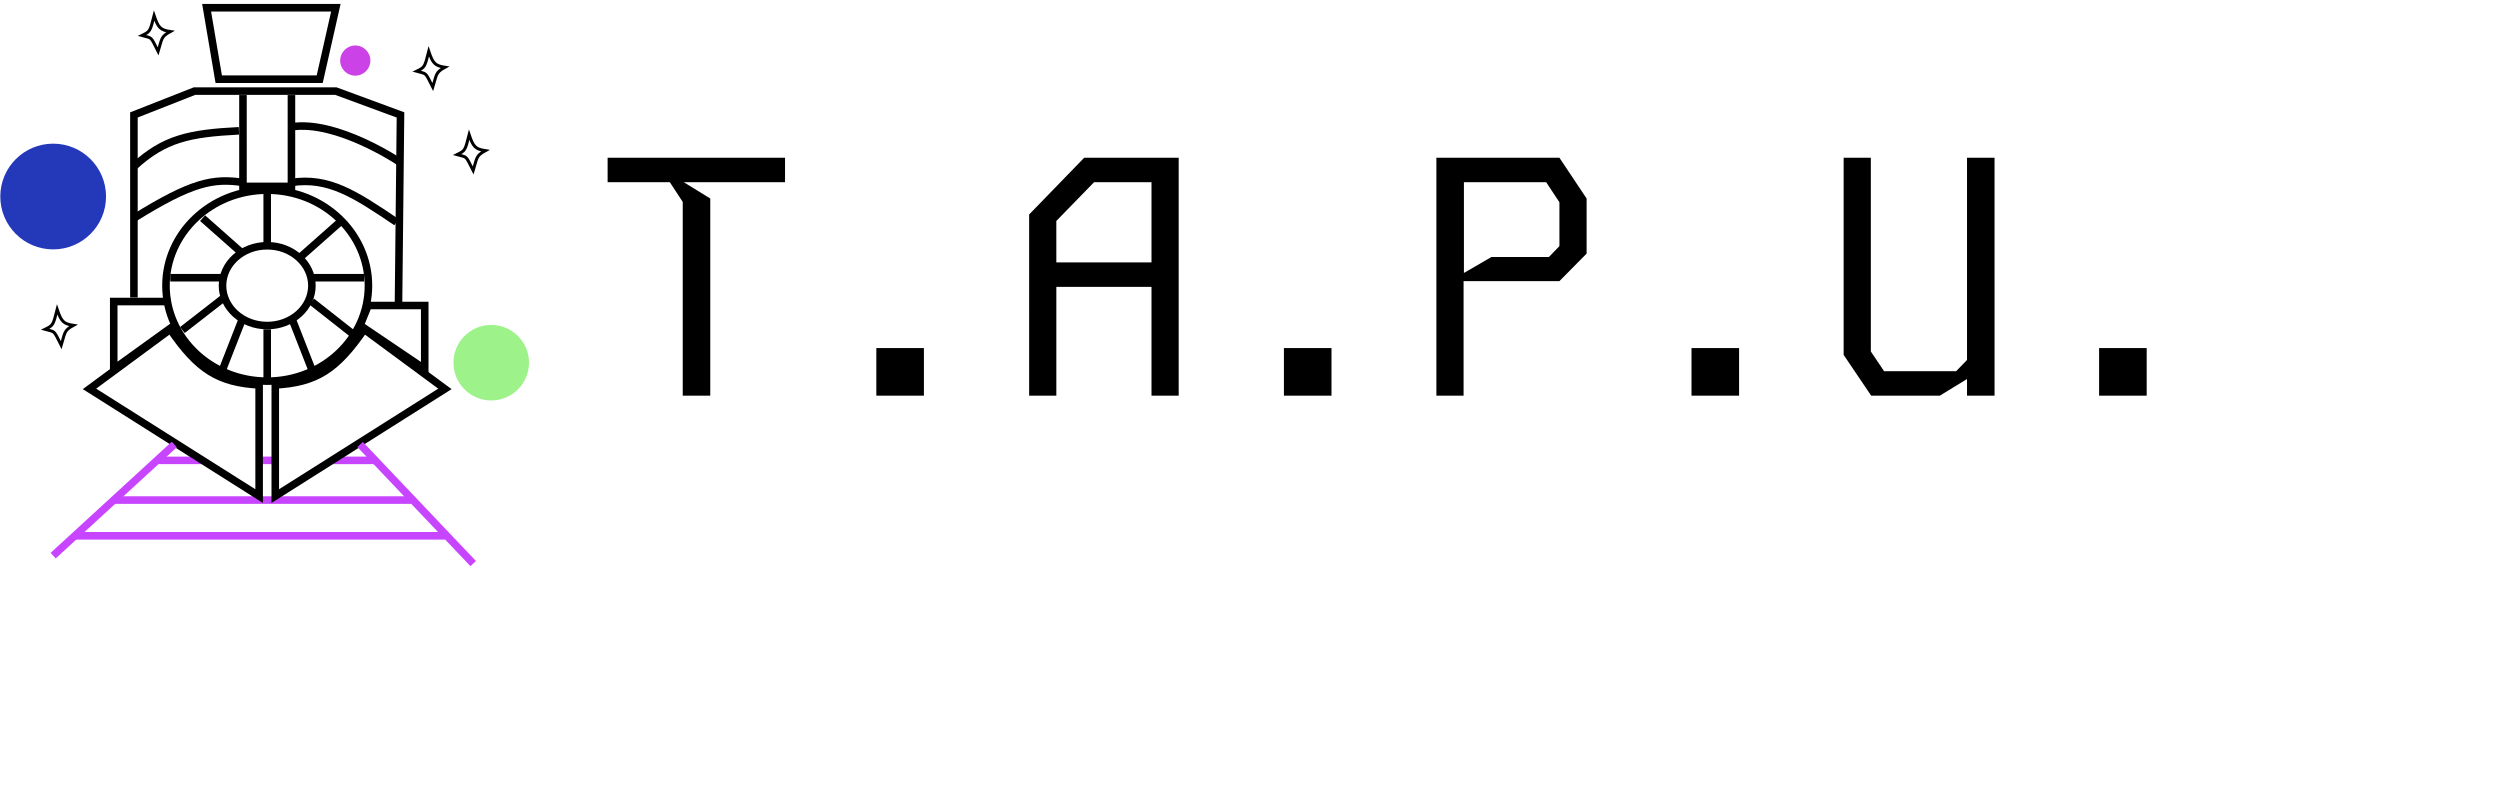 <svg width="331" height="105" viewBox="0 0 331 105" fill="none" xmlns="http://www.w3.org/2000/svg">
<path d="M80.448 20.883L103.939 20.884L103.939 24.123L90.529 24.123L94.039 26.283L94.039 52.383L90.394 52.383L90.394 26.733L88.684 24.123L80.449 24.123L80.448 20.883ZM116.026 52.384L116.026 46.084L122.326 46.084L122.326 52.384L116.026 52.384ZM143.548 20.884L156.058 20.884L156.059 52.384L152.459 52.384L152.459 37.984L139.859 37.984L139.859 52.384L136.259 52.384L136.258 28.399L143.548 20.884ZM139.858 29.254L139.859 34.744L152.459 34.744L152.458 24.124L144.853 24.124L139.858 29.254ZM169.991 52.384L169.991 46.084L176.291 46.084L176.291 52.385L169.991 52.384ZM190.178 20.885L206.468 20.885L210.068 26.285L210.068 33.575L206.468 37.22L193.778 37.22L193.779 52.385L190.179 52.385L190.178 20.885ZM193.823 24.125L193.823 36.14L197.468 34.025L205.073 34.025L206.468 32.585L206.468 26.78L204.713 24.125L193.823 24.125ZM223.956 52.385L223.956 46.085L230.256 46.085L230.256 52.385L223.956 52.385ZM260.433 20.886L264.078 20.886L264.079 52.386L260.434 52.386L260.433 50.181L256.834 52.386L247.744 52.386L244.098 46.985L244.098 20.885L247.698 20.886L247.698 46.535L249.453 49.145L258.993 49.146L260.433 47.661L260.433 20.886ZM277.921 52.386L277.921 46.086L284.221 46.086L284.221 52.386L277.921 52.386Z" fill="black"/>
<path d="M20.94 60.951L26.823 60.952" stroke="#C745FF"/>
<path d="M34.309 60.952L36.448 60.952" stroke="#C745FF"/>
<path d="M43.935 60.952L49.817 60.952" stroke="#C745FF"/>
<path d="M15.058 66.208L54.772 66.209" stroke="#C745FF"/>
<path d="M48.782 37.821C48.782 44.777 42.808 50.464 35.378 50.464C27.949 50.463 21.975 44.777 21.975 37.821C21.974 30.865 27.948 25.179 35.378 25.179C42.808 25.179 48.782 30.865 48.782 37.821Z" stroke="black"/>
<path d="M41.295 37.821C41.295 40.691 38.697 43.104 35.378 43.104C32.06 43.104 29.461 40.691 29.461 37.821C29.461 34.951 32.06 32.538 35.378 32.539C38.696 32.539 41.295 34.952 41.295 37.821Z" stroke="black"/>
<path d="M11.849 51.489L22.544 43.604C26.224 48.957 28.908 50.658 34.309 50.964L34.309 65.683L11.849 51.489Z" stroke="black"/>
<path d="M58.908 51.489L48.213 43.604C44.533 48.957 41.849 50.658 36.448 50.964L36.448 65.683L58.908 51.489Z" stroke="black"/>
<path d="M22.544 39.924L15.058 39.924L15.058 48.86L23.079 43.078" stroke="black"/>
<path d="M17.731 39.398L17.731 15.216L25.752 12.062L44.469 12.062L53.025 15.217L52.758 40.45M52.758 40.45L48.747 40.45L47.678 43.078L56.234 48.861L56.234 40.45L52.758 40.45ZM27.356 1.023L28.961 10.485L42.33 10.485L44.469 1.023L27.356 1.023Z" stroke="black"/>
<path d="M32.169 12.588L32.17 24.679L38.587 24.679L38.587 12.588" stroke="black"/>
<path d="M38.587 16.794C44.626 15.845 53.025 21.525 53.025 21.525" stroke="black"/>
<path d="M52.49 29.41C46.955 25.669 43.51 23.421 38.587 24.153" stroke="black"/>
<path d="M17.731 28.884C25.363 24.137 28.207 23.562 32.17 24.153M35.378 25.205L35.378 32.564" stroke="black"/>
<path d="M39.656 34.141L45.004 29.41" stroke="black"/>
<path d="M41.261 39.924L46.608 44.13" stroke="black"/>
<path d="M35.378 43.604L35.379 50.438" stroke="black"/>
<path d="M29.975 39.164L24.148 43.694" stroke="black"/>
<path d="M17.731 22.05C21.759 18.357 25.058 17.655 31.635 17.319" stroke="black"/>
<path d="M7.037 73.568L23.079 58.849" stroke="#C745FF"/>
<path d="M62.651 74.62L47.678 58.849" stroke="#C745FF"/>
<path d="M10.045 70.939L58.908 70.94" stroke="#C745FF"/>
<path d="M29.496 36.77L22.544 36.77" stroke="black"/>
<path d="M32.17 33.616L26.822 28.884" stroke="black"/>
<path d="M41.261 36.77L48.212 36.77" stroke="black"/>
<path d="M38.587 42.027L41.261 48.861" stroke="black"/>
<path d="M32.17 42.027L29.496 48.861" stroke="black"/>
<path d="M55.164 9.434C56.233 8.909 56.233 8.909 56.768 6.806C57.303 8.383 57.59 8.702 58.907 8.909C57.643 9.597 57.814 9.895 57.303 11.537C56.233 9.434 56.552 9.834 55.164 9.434Z" stroke="black" stroke-width="0.4"/>
<path d="M60.512 20.474C61.581 19.948 61.581 19.948 62.116 17.845C62.651 19.422 62.938 19.742 64.255 19.948C62.991 20.637 63.162 20.934 62.651 22.577C61.581 20.474 61.9 20.873 60.512 20.474Z" stroke="black" stroke-width="0.4"/>
<path d="M18.8 4.702C19.87 4.177 19.87 4.177 20.405 2.074C20.939 3.651 21.227 3.97 22.544 4.177C21.28 4.866 21.45 5.163 20.939 6.805C19.87 4.702 20.188 5.102 18.8 4.702Z" stroke="black" stroke-width="0.4"/>
<path d="M5.967 43.603C7.036 43.078 7.036 43.078 7.571 40.975C8.106 42.552 8.393 42.871 9.71 43.078C8.446 43.767 8.617 44.064 8.106 45.706C7.036 43.603 7.355 44.003 5.967 43.603Z" stroke="black" stroke-width="0.4"/>
<circle cx="7.039" cy="26.02" r="7" fill="#2438BA"/>
<circle cx="47.039" cy="8.021" r="2" fill="#CB43E6"/>
<circle cx="65.039" cy="48.02" r="5" fill="#9DF289"/>
</svg>

